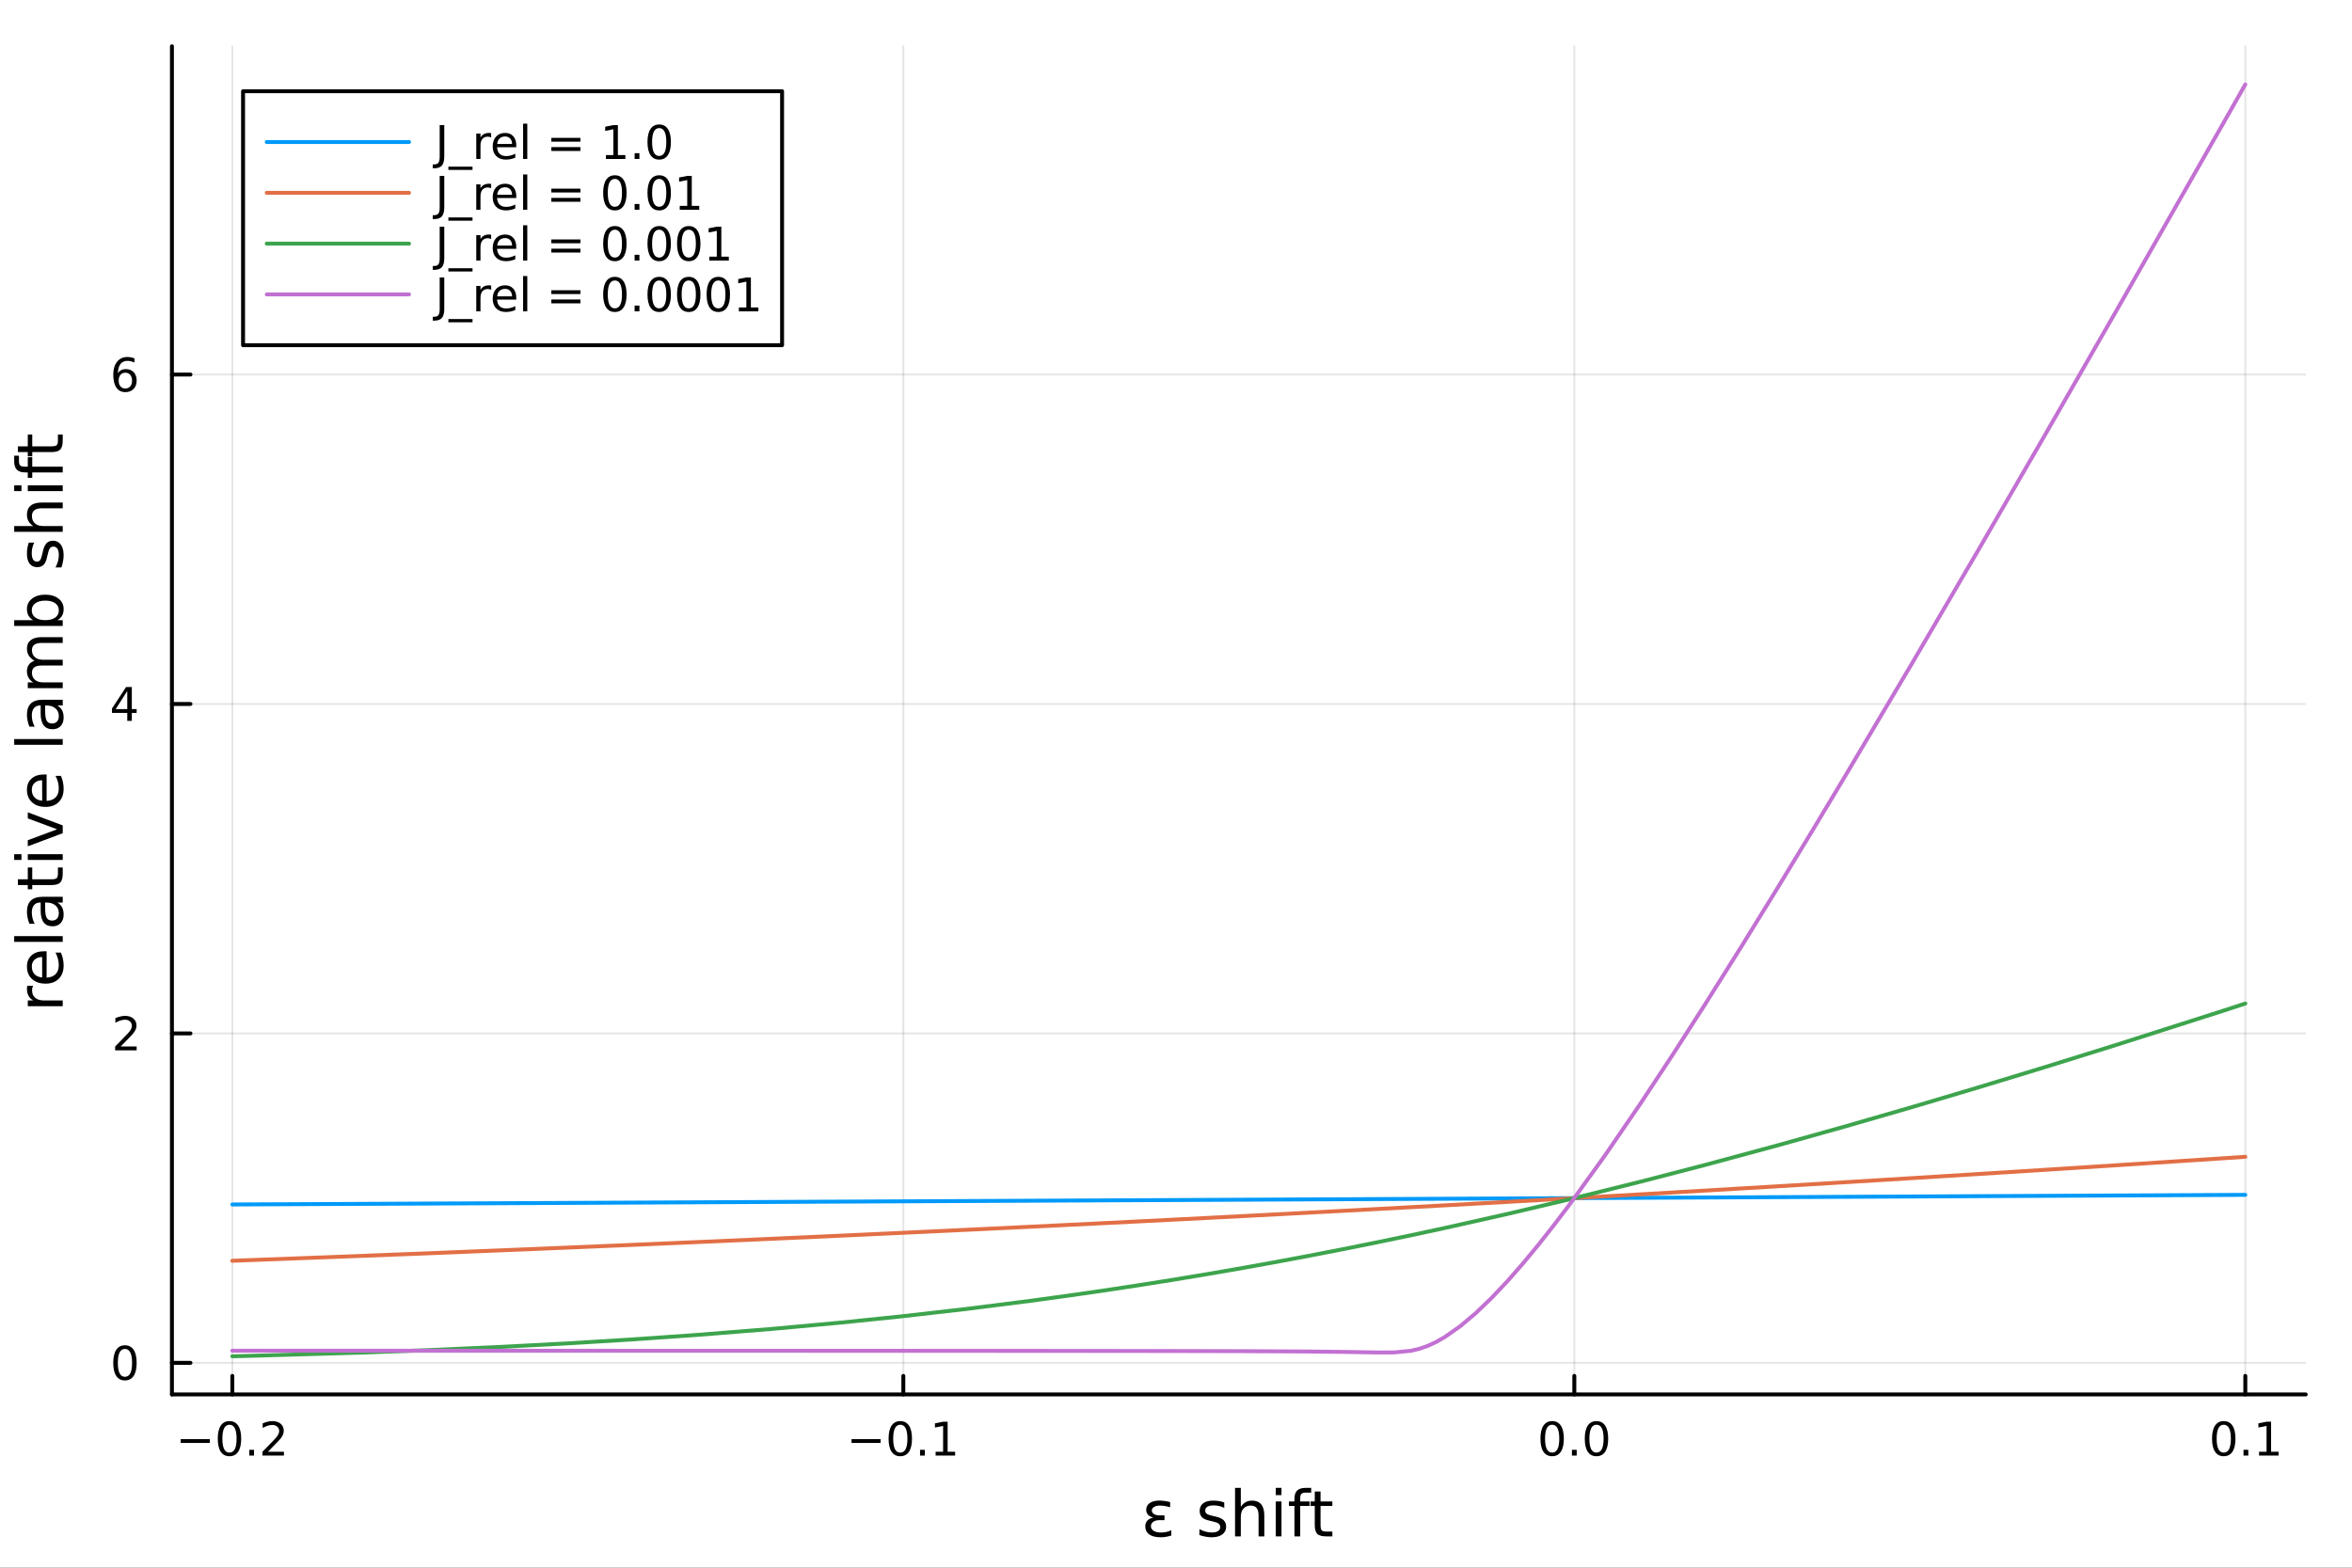 <?xml version="1.0" encoding="utf-8"?>
<svg xmlns="http://www.w3.org/2000/svg" xmlns:xlink="http://www.w3.org/1999/xlink" width="600" height="400" viewBox="0 0 2400 1600">
<rect x="0" y="0" width="2400" height="1600" fill="#333333" stroke="none"/>
<defs>
  <clipPath id="clip270">
    <rect x="0" y="0" width="2400" height="1600"/>
  </clipPath>
</defs>
<path clip-path="url(#clip270)" d="M0 1600 L2400 1600 L2400 0 L0 0  Z" fill="#ffffff" fill-rule="evenodd" fill-opacity="1"/>
<defs>
  <clipPath id="clip271">
    <rect x="480" y="0" width="1681" height="1600"/>
  </clipPath>
</defs>
<path clip-path="url(#clip270)" d="M175.445 1423.18 L2352.76 1423.18 L2352.76 47.244 L175.445 47.244  Z" fill="#ffffff" fill-rule="evenodd" fill-opacity="1"/>
<defs>
  <clipPath id="clip272">
    <rect x="175" y="47" width="2178" height="1377"/>
  </clipPath>
</defs>
<polyline clip-path="url(#clip272)" style="stroke:#000000; stroke-linecap:round; stroke-linejoin:round; stroke-width:2; stroke-opacity:0.1; fill:none" points="237.067,1423.18 237.067,47.244 "/>
<polyline clip-path="url(#clip272)" style="stroke:#000000; stroke-linecap:round; stroke-linejoin:round; stroke-width:2; stroke-opacity:0.1; fill:none" points="921.756,1423.18 921.756,47.244 "/>
<polyline clip-path="url(#clip272)" style="stroke:#000000; stroke-linecap:round; stroke-linejoin:round; stroke-width:2; stroke-opacity:0.1; fill:none" points="1606.45,1423.18 1606.45,47.244 "/>
<polyline clip-path="url(#clip272)" style="stroke:#000000; stroke-linecap:round; stroke-linejoin:round; stroke-width:2; stroke-opacity:0.1; fill:none" points="2291.13,1423.18 2291.13,47.244 "/>
<polyline clip-path="url(#clip270)" style="stroke:#000000; stroke-linecap:round; stroke-linejoin:round; stroke-width:4; stroke-opacity:1; fill:none" points="175.445,1423.18 2352.76,1423.18 "/>
<polyline clip-path="url(#clip270)" style="stroke:#000000; stroke-linecap:round; stroke-linejoin:round; stroke-width:4; stroke-opacity:1; fill:none" points="237.067,1423.18 237.067,1404.28 "/>
<polyline clip-path="url(#clip270)" style="stroke:#000000; stroke-linecap:round; stroke-linejoin:round; stroke-width:4; stroke-opacity:1; fill:none" points="921.756,1423.18 921.756,1404.28 "/>
<polyline clip-path="url(#clip270)" style="stroke:#000000; stroke-linecap:round; stroke-linejoin:round; stroke-width:4; stroke-opacity:1; fill:none" points="1606.45,1423.18 1606.45,1404.28 "/>
<polyline clip-path="url(#clip270)" style="stroke:#000000; stroke-linecap:round; stroke-linejoin:round; stroke-width:4; stroke-opacity:1; fill:none" points="2291.13,1423.18 2291.13,1404.28 "/>
<path clip-path="url(#clip270)" d="M184.394 1468.75 L214.07 1468.75 L214.07 1472.69 L184.394 1472.69 L184.394 1468.75 Z" fill="#000000" fill-rule="evenodd" fill-opacity="1" /><path clip-path="url(#clip270)" d="M234.162 1454.1 Q230.551 1454.1 228.722 1457.66 Q226.917 1461.2 226.917 1468.33 Q226.917 1475.44 228.722 1479.01 Q230.551 1482.55 234.162 1482.55 Q237.796 1482.55 239.602 1479.01 Q241.431 1475.44 241.431 1468.33 Q241.431 1461.2 239.602 1457.66 Q237.796 1454.1 234.162 1454.1 M234.162 1450.39 Q239.972 1450.39 243.028 1455 Q246.107 1459.58 246.107 1468.33 Q246.107 1477.06 243.028 1481.67 Q239.972 1486.25 234.162 1486.25 Q228.352 1486.25 225.273 1481.67 Q222.218 1477.06 222.218 1468.33 Q222.218 1459.58 225.273 1455 Q228.352 1450.39 234.162 1450.39 Z" fill="#000000" fill-rule="evenodd" fill-opacity="1" /><path clip-path="url(#clip270)" d="M254.324 1479.7 L259.208 1479.7 L259.208 1485.58 L254.324 1485.58 L254.324 1479.7 Z" fill="#000000" fill-rule="evenodd" fill-opacity="1" /><path clip-path="url(#clip270)" d="M273.421 1481.64 L289.741 1481.64 L289.741 1485.58 L267.796 1485.58 L267.796 1481.64 Q270.458 1478.89 275.042 1474.26 Q279.648 1469.61 280.829 1468.27 Q283.074 1465.74 283.954 1464.01 Q284.856 1462.25 284.856 1460.56 Q284.856 1457.8 282.912 1456.07 Q280.991 1454.33 277.889 1454.33 Q275.69 1454.33 273.236 1455.09 Q270.805 1455.86 268.028 1457.41 L268.028 1452.69 Q270.852 1451.55 273.305 1450.97 Q275.759 1450.39 277.796 1450.39 Q283.166 1450.39 286.361 1453.08 Q289.555 1455.77 289.555 1460.26 Q289.555 1462.39 288.745 1464.31 Q287.958 1466.2 285.852 1468.8 Q285.273 1469.47 282.171 1472.69 Q279.069 1475.88 273.421 1481.64 Z" fill="#000000" fill-rule="evenodd" fill-opacity="1" /><path clip-path="url(#clip270)" d="M868.898 1468.75 L898.573 1468.75 L898.573 1472.69 L868.898 1472.69 L868.898 1468.75 Z" fill="#000000" fill-rule="evenodd" fill-opacity="1" /><path clip-path="url(#clip270)" d="M918.666 1454.1 Q915.055 1454.1 913.226 1457.66 Q911.421 1461.2 911.421 1468.33 Q911.421 1475.44 913.226 1479.01 Q915.055 1482.55 918.666 1482.55 Q922.3 1482.55 924.106 1479.01 Q925.934 1475.44 925.934 1468.33 Q925.934 1461.2 924.106 1457.66 Q922.3 1454.1 918.666 1454.1 M918.666 1450.39 Q924.476 1450.39 927.532 1455 Q930.61 1459.58 930.61 1468.33 Q930.61 1477.06 927.532 1481.67 Q924.476 1486.25 918.666 1486.25 Q912.856 1486.25 909.777 1481.67 Q906.721 1477.06 906.721 1468.33 Q906.721 1459.58 909.777 1455 Q912.856 1450.39 918.666 1450.39 Z" fill="#000000" fill-rule="evenodd" fill-opacity="1" /><path clip-path="url(#clip270)" d="M938.828 1479.7 L943.712 1479.7 L943.712 1485.58 L938.828 1485.58 L938.828 1479.7 Z" fill="#000000" fill-rule="evenodd" fill-opacity="1" /><path clip-path="url(#clip270)" d="M954.707 1481.64 L962.346 1481.64 L962.346 1455.28 L954.036 1456.95 L954.036 1452.69 L962.3 1451.02 L966.976 1451.02 L966.976 1481.64 L974.615 1481.64 L974.615 1485.58 L954.707 1485.58 L954.707 1481.64 Z" fill="#000000" fill-rule="evenodd" fill-opacity="1" /><path clip-path="url(#clip270)" d="M1583.83 1454.1 Q1580.22 1454.1 1578.39 1457.66 Q1576.58 1461.2 1576.58 1468.33 Q1576.58 1475.44 1578.39 1479.01 Q1580.22 1482.55 1583.83 1482.55 Q1587.46 1482.55 1589.27 1479.01 Q1591.1 1475.44 1591.1 1468.33 Q1591.1 1461.2 1589.27 1457.66 Q1587.46 1454.1 1583.83 1454.1 M1583.83 1450.39 Q1589.64 1450.39 1592.7 1455 Q1595.77 1459.58 1595.77 1468.33 Q1595.77 1477.06 1592.7 1481.67 Q1589.64 1486.25 1583.83 1486.25 Q1578.02 1486.25 1574.94 1481.67 Q1571.89 1477.06 1571.89 1468.33 Q1571.89 1459.58 1574.94 1455 Q1578.02 1450.39 1583.83 1450.39 Z" fill="#000000" fill-rule="evenodd" fill-opacity="1" /><path clip-path="url(#clip270)" d="M1603.99 1479.7 L1608.88 1479.7 L1608.88 1485.58 L1603.99 1485.58 L1603.99 1479.7 Z" fill="#000000" fill-rule="evenodd" fill-opacity="1" /><path clip-path="url(#clip270)" d="M1629.06 1454.1 Q1625.45 1454.1 1623.62 1457.66 Q1621.82 1461.2 1621.82 1468.33 Q1621.82 1475.44 1623.62 1479.01 Q1625.45 1482.55 1629.06 1482.55 Q1632.69 1482.55 1634.5 1479.01 Q1636.33 1475.44 1636.33 1468.33 Q1636.33 1461.2 1634.5 1457.66 Q1632.69 1454.1 1629.06 1454.1 M1629.06 1450.39 Q1634.87 1450.39 1637.93 1455 Q1641.01 1459.58 1641.01 1468.33 Q1641.01 1477.06 1637.93 1481.67 Q1634.87 1486.25 1629.06 1486.25 Q1623.25 1486.25 1620.17 1481.67 Q1617.12 1477.06 1617.12 1468.33 Q1617.12 1459.58 1620.17 1455 Q1623.25 1450.39 1629.06 1450.39 Z" fill="#000000" fill-rule="evenodd" fill-opacity="1" /><path clip-path="url(#clip270)" d="M2269.13 1454.1 Q2265.52 1454.1 2263.69 1457.66 Q2261.89 1461.2 2261.89 1468.33 Q2261.89 1475.44 2263.69 1479.01 Q2265.52 1482.55 2269.13 1482.55 Q2272.77 1482.55 2274.57 1479.01 Q2276.4 1475.44 2276.4 1468.33 Q2276.4 1461.2 2274.57 1457.66 Q2272.77 1454.1 2269.13 1454.1 M2269.13 1450.39 Q2274.94 1450.39 2278 1455 Q2281.08 1459.58 2281.08 1468.33 Q2281.08 1477.06 2278 1481.67 Q2274.94 1486.25 2269.13 1486.25 Q2263.32 1486.25 2260.24 1481.67 Q2257.19 1477.06 2257.19 1468.33 Q2257.19 1459.58 2260.24 1455 Q2263.32 1450.39 2269.13 1450.39 Z" fill="#000000" fill-rule="evenodd" fill-opacity="1" /><path clip-path="url(#clip270)" d="M2289.29 1479.7 L2294.18 1479.7 L2294.18 1485.58 L2289.29 1485.58 L2289.29 1479.7 Z" fill="#000000" fill-rule="evenodd" fill-opacity="1" /><path clip-path="url(#clip270)" d="M2305.17 1481.64 L2312.81 1481.64 L2312.81 1455.28 L2304.5 1456.95 L2304.5 1452.69 L2312.77 1451.02 L2317.44 1451.02 L2317.44 1481.64 L2325.08 1481.64 L2325.08 1485.58 L2305.17 1485.58 L2305.17 1481.64 Z" fill="#000000" fill-rule="evenodd" fill-opacity="1" /><path clip-path="url(#clip270)" d="M1176.99 1548.82 Q1173.42 1548.06 1171.51 1545.99 Q1169.6 1543.95 1169.6 1540.99 Q1169.6 1536.5 1173.23 1533.99 Q1176.83 1531.5 1183.07 1531.5 Q1185.48 1531.5 1188.19 1531.89 Q1190.89 1532.27 1194.01 1533.03 L1194.01 1538.35 Q1190.93 1537.42 1188.38 1537.01 Q1185.8 1536.6 1183.54 1536.6 Q1179.75 1536.6 1177.56 1538.06 Q1175.33 1539.53 1175.33 1541.56 Q1175.33 1543.79 1177.5 1545.22 Q1179.63 1546.62 1183.32 1546.62 L1188.25 1546.62 L1188.25 1551.46 L1183.54 1551.46 Q1179.18 1551.46 1176.89 1553.08 Q1174.41 1554.87 1174.41 1557.67 Q1174.41 1560.53 1177.08 1562.31 Q1179.79 1564.1 1184.59 1564.1 Q1187.55 1564.1 1190.26 1563.52 Q1192.96 1562.92 1195.22 1561.74 L1195.22 1567.18 Q1192.36 1568.08 1189.69 1568.52 Q1186.98 1568.97 1184.43 1568.97 Q1176.86 1568.97 1172.75 1566.07 Q1168.65 1563.17 1168.65 1557.67 Q1168.65 1554.23 1170.84 1551.91 Q1173.04 1549.58 1176.99 1548.82 Z" fill="#000000" fill-rule="evenodd" fill-opacity="1" /><path clip-path="url(#clip270)" d="M1249.24 1533.45 L1249.24 1538.98 Q1246.75 1537.71 1244.08 1537.07 Q1241.41 1536.44 1238.54 1536.44 Q1234.18 1536.44 1231.99 1537.77 Q1229.82 1539.11 1229.82 1541.79 Q1229.82 1543.82 1231.38 1545 Q1232.94 1546.15 1237.65 1547.2 L1239.66 1547.64 Q1245.89 1548.98 1248.5 1551.43 Q1251.15 1553.85 1251.15 1558.21 Q1251.15 1563.17 1247.2 1566.07 Q1243.28 1568.97 1236.41 1568.97 Q1233.55 1568.97 1230.43 1568.39 Q1227.34 1567.85 1223.9 1566.74 L1223.9 1560.69 Q1227.15 1562.38 1230.3 1563.24 Q1233.45 1564.07 1236.54 1564.07 Q1240.67 1564.07 1242.9 1562.66 Q1245.13 1561.23 1245.13 1558.65 Q1245.13 1556.27 1243.51 1554.99 Q1241.92 1553.72 1236.47 1552.54 L1234.44 1552.07 Q1228.99 1550.92 1226.57 1548.56 Q1224.16 1546.18 1224.16 1542.04 Q1224.16 1537.01 1227.72 1534.27 Q1231.29 1531.54 1237.84 1531.54 Q1241.09 1531.54 1243.95 1532.01 Q1246.82 1532.49 1249.24 1533.45 Z" fill="#000000" fill-rule="evenodd" fill-opacity="1" /><path clip-path="url(#clip270)" d="M1290.1 1546.53 L1290.1 1568.04 L1284.25 1568.04 L1284.25 1546.72 Q1284.25 1541.66 1282.27 1539.14 Q1280.3 1536.63 1276.35 1536.63 Q1271.61 1536.63 1268.87 1539.65 Q1266.14 1542.68 1266.14 1547.9 L1266.14 1568.04 L1260.25 1568.04 L1260.25 1518.52 L1266.14 1518.52 L1266.14 1537.93 Q1268.24 1534.72 1271.07 1533.13 Q1273.94 1531.54 1277.66 1531.54 Q1283.8 1531.54 1286.95 1535.36 Q1290.1 1539.14 1290.1 1546.53 Z" fill="#000000" fill-rule="evenodd" fill-opacity="1" /><path clip-path="url(#clip270)" d="M1301.79 1532.4 L1307.64 1532.4 L1307.64 1568.04 L1301.79 1568.04 L1301.79 1532.4 M1301.79 1518.52 L1307.64 1518.52 L1307.64 1525.93 L1301.79 1525.93 L1301.79 1518.52 Z" fill="#000000" fill-rule="evenodd" fill-opacity="1" /><path clip-path="url(#clip270)" d="M1337.94 1518.52 L1337.94 1523.39 L1332.34 1523.39 Q1329.19 1523.39 1327.95 1524.66 Q1326.74 1525.93 1326.74 1529.24 L1326.74 1532.4 L1336.38 1532.4 L1336.38 1536.95 L1326.74 1536.95 L1326.74 1568.04 L1320.85 1568.04 L1320.85 1536.95 L1315.25 1536.95 L1315.25 1532.4 L1320.85 1532.4 L1320.85 1529.91 Q1320.85 1523.96 1323.62 1521.26 Q1326.39 1518.52 1332.4 1518.52 L1337.94 1518.52 Z" fill="#000000" fill-rule="evenodd" fill-opacity="1" /><path clip-path="url(#clip270)" d="M1347.49 1522.27 L1347.49 1532.4 L1359.55 1532.4 L1359.55 1536.95 L1347.49 1536.95 L1347.49 1556.3 Q1347.49 1560.66 1348.67 1561.9 Q1349.88 1563.14 1353.54 1563.14 L1359.55 1563.14 L1359.55 1568.04 L1353.54 1568.04 Q1346.76 1568.04 1344.18 1565.53 Q1341.6 1562.98 1341.6 1556.3 L1341.6 1536.95 L1337.31 1536.95 L1337.31 1532.4 L1341.6 1532.4 L1341.6 1522.27 L1347.49 1522.27 Z" fill="#000000" fill-rule="evenodd" fill-opacity="1" /><polyline clip-path="url(#clip272)" style="stroke:#000000; stroke-linecap:round; stroke-linejoin:round; stroke-width:2; stroke-opacity:0.1; fill:none" points="175.445,1390.93 2352.76,1390.93 "/>
<polyline clip-path="url(#clip272)" style="stroke:#000000; stroke-linecap:round; stroke-linejoin:round; stroke-width:2; stroke-opacity:0.1; fill:none" points="175.445,1054.71 2352.76,1054.71 "/>
<polyline clip-path="url(#clip272)" style="stroke:#000000; stroke-linecap:round; stroke-linejoin:round; stroke-width:2; stroke-opacity:0.1; fill:none" points="175.445,718.483 2352.76,718.483 "/>
<polyline clip-path="url(#clip272)" style="stroke:#000000; stroke-linecap:round; stroke-linejoin:round; stroke-width:2; stroke-opacity:0.1; fill:none" points="175.445,382.258 2352.76,382.258 "/>
<polyline clip-path="url(#clip270)" style="stroke:#000000; stroke-linecap:round; stroke-linejoin:round; stroke-width:4; stroke-opacity:1; fill:none" points="175.445,1423.18 175.445,47.244 "/>
<polyline clip-path="url(#clip270)" style="stroke:#000000; stroke-linecap:round; stroke-linejoin:round; stroke-width:4; stroke-opacity:1; fill:none" points="175.445,1390.93 194.343,1390.93 "/>
<polyline clip-path="url(#clip270)" style="stroke:#000000; stroke-linecap:round; stroke-linejoin:round; stroke-width:4; stroke-opacity:1; fill:none" points="175.445,1054.71 194.343,1054.71 "/>
<polyline clip-path="url(#clip270)" style="stroke:#000000; stroke-linecap:round; stroke-linejoin:round; stroke-width:4; stroke-opacity:1; fill:none" points="175.445,718.483 194.343,718.483 "/>
<polyline clip-path="url(#clip270)" style="stroke:#000000; stroke-linecap:round; stroke-linejoin:round; stroke-width:4; stroke-opacity:1; fill:none" points="175.445,382.258 194.343,382.258 "/>
<path clip-path="url(#clip270)" d="M127.501 1376.73 Q123.89 1376.73 122.061 1380.3 Q120.255 1383.84 120.255 1390.97 Q120.255 1398.08 122.061 1401.64 Q123.89 1405.18 127.501 1405.18 Q131.135 1405.18 132.941 1401.64 Q134.769 1398.08 134.769 1390.97 Q134.769 1383.84 132.941 1380.3 Q131.135 1376.73 127.501 1376.73 M127.501 1373.03 Q133.311 1373.03 136.367 1377.64 Q139.445 1382.22 139.445 1390.97 Q139.445 1399.7 136.367 1404.3 Q133.311 1408.89 127.501 1408.89 Q121.691 1408.89 118.612 1404.3 Q115.556 1399.7 115.556 1390.97 Q115.556 1382.22 118.612 1377.64 Q121.691 1373.03 127.501 1373.03 Z" fill="#000000" fill-rule="evenodd" fill-opacity="1" /><path clip-path="url(#clip270)" d="M123.126 1068.05 L139.445 1068.05 L139.445 1071.99 L117.501 1071.99 L117.501 1068.05 Q120.163 1065.3 124.746 1060.67 Q129.353 1056.02 130.533 1054.67 Q132.779 1052.15 133.658 1050.41 Q134.561 1048.66 134.561 1046.97 Q134.561 1044.21 132.617 1042.47 Q130.695 1040.74 127.593 1040.74 Q125.394 1040.74 122.941 1041.5 Q120.51 1042.27 117.732 1043.82 L117.732 1039.1 Q120.556 1037.96 123.01 1037.38 Q125.464 1036.8 127.501 1036.8 Q132.871 1036.8 136.066 1039.49 Q139.26 1042.17 139.26 1046.66 Q139.26 1048.79 138.45 1050.72 Q137.663 1052.61 135.556 1055.21 Q134.978 1055.88 131.876 1059.1 Q128.774 1062.29 123.126 1068.05 Z" fill="#000000" fill-rule="evenodd" fill-opacity="1" /><path clip-path="url(#clip270)" d="M129.862 705.277 L118.056 723.726 L129.862 723.726 L129.862 705.277 M128.635 701.203 L134.515 701.203 L134.515 723.726 L139.445 723.726 L139.445 727.615 L134.515 727.615 L134.515 735.763 L129.862 735.763 L129.862 727.615 L114.26 727.615 L114.26 723.101 L128.635 701.203 Z" fill="#000000" fill-rule="evenodd" fill-opacity="1" /><path clip-path="url(#clip270)" d="M127.917 380.395 Q124.769 380.395 122.918 382.547 Q121.089 384.7 121.089 388.45 Q121.089 392.177 122.918 394.353 Q124.769 396.506 127.917 396.506 Q131.066 396.506 132.894 394.353 Q134.746 392.177 134.746 388.45 Q134.746 384.7 132.894 382.547 Q131.066 380.395 127.917 380.395 M137.2 365.742 L137.2 370.001 Q135.441 369.168 133.635 368.728 Q131.853 368.288 130.093 368.288 Q125.464 368.288 123.01 371.413 Q120.58 374.538 120.232 380.857 Q121.598 378.844 123.658 377.779 Q125.718 376.691 128.195 376.691 Q133.404 376.691 136.413 379.862 Q139.445 383.01 139.445 388.45 Q139.445 393.774 136.297 396.992 Q133.149 400.209 127.917 400.209 Q121.922 400.209 118.751 395.626 Q115.58 391.019 115.58 382.293 Q115.58 374.098 119.468 369.237 Q123.357 364.353 129.908 364.353 Q131.667 364.353 133.45 364.7 Q135.255 365.047 137.2 365.742 Z" fill="#000000" fill-rule="evenodd" fill-opacity="1" /><path clip-path="url(#clip270)" d="M33.831 1006.09 Q33.258 1007.08 33.003 1008.25 Q32.717 1009.4 32.717 1010.8 Q32.717 1015.76 35.963 1018.44 Q39.178 1021.08 45.225 1021.08 L64.004 1021.08 L64.004 1026.97 L28.356 1026.97 L28.356 1021.08 L33.894 1021.08 Q30.648 1019.23 29.088 1016.27 Q27.497 1013.31 27.497 1009.08 Q27.497 1008.48 27.592 1007.74 Q27.656 1007.01 27.815 1006.12 L33.831 1006.09 Z" fill="#000000" fill-rule="evenodd" fill-opacity="1" /><path clip-path="url(#clip270)" d="M44.716 970.886 L47.581 970.886 L47.581 997.813 Q53.628 997.431 56.811 994.185 Q59.962 990.906 59.962 985.082 Q59.962 981.708 59.134 978.557 Q58.307 975.374 56.652 972.255 L62.19 972.255 Q63.527 975.406 64.227 978.716 Q64.927 982.026 64.927 985.432 Q64.927 993.962 59.962 998.959 Q54.997 1003.92 46.53 1003.92 Q37.777 1003.92 32.653 999.214 Q27.497 994.471 27.497 986.45 Q27.497 979.257 32.144 975.088 Q36.759 970.886 44.716 970.886 M42.997 976.743 Q38.191 976.806 35.327 979.448 Q32.462 982.058 32.462 986.387 Q32.462 991.288 35.231 994.248 Q38 997.177 43.029 997.622 L42.997 976.743 Z" fill="#000000" fill-rule="evenodd" fill-opacity="1" /><path clip-path="url(#clip270)" d="M14.479 961.274 L14.479 955.418 L64.004 955.418 L64.004 961.274 L14.479 961.274 Z" fill="#000000" fill-rule="evenodd" fill-opacity="1" /><path clip-path="url(#clip270)" d="M46.085 926.963 Q46.085 934.061 47.708 936.798 Q49.331 939.535 53.246 939.535 Q56.365 939.535 58.211 937.498 Q60.026 935.429 60.026 931.896 Q60.026 927.027 56.588 924.098 Q53.119 921.138 47.39 921.138 L46.085 921.138 L46.085 926.963 M43.666 915.282 L64.004 915.282 L64.004 921.138 L58.593 921.138 Q61.84 923.144 63.399 926.135 Q64.927 929.127 64.927 933.456 Q64.927 938.93 61.872 942.177 Q58.784 945.392 53.628 945.392 Q47.612 945.392 44.557 941.381 Q41.501 937.339 41.501 929.35 L41.501 921.138 L40.928 921.138 Q36.886 921.138 34.69 923.812 Q32.462 926.454 32.462 931.26 Q32.462 934.315 33.194 937.212 Q33.926 940.108 35.39 942.782 L29.98 942.782 Q28.738 939.567 28.133 936.543 Q27.497 933.52 27.497 930.655 Q27.497 922.921 31.507 919.101 Q35.518 915.282 43.666 915.282 Z" fill="#000000" fill-rule="evenodd" fill-opacity="1" /><path clip-path="url(#clip270)" d="M18.235 897.426 L28.356 897.426 L28.356 885.363 L32.908 885.363 L32.908 897.426 L52.259 897.426 Q56.62 897.426 57.861 896.248 Q59.103 895.039 59.103 891.379 L59.103 885.363 L64.004 885.363 L64.004 891.379 Q64.004 898.158 61.49 900.736 Q58.943 903.314 52.259 903.314 L32.908 903.314 L32.908 907.611 L28.356 907.611 L28.356 903.314 L18.235 903.314 L18.235 897.426 Z" fill="#000000" fill-rule="evenodd" fill-opacity="1" /><path clip-path="url(#clip270)" d="M28.356 877.661 L28.356 871.804 L64.004 871.804 L64.004 877.661 L28.356 877.661 M14.479 877.661 L14.479 871.804 L21.895 871.804 L21.895 877.661 L14.479 877.661 Z" fill="#000000" fill-rule="evenodd" fill-opacity="1" /><path clip-path="url(#clip270)" d="M28.356 863.751 L28.356 857.545 L58.275 846.405 L28.356 835.265 L28.356 829.058 L64.004 842.426 L64.004 850.384 L28.356 863.751 Z" fill="#000000" fill-rule="evenodd" fill-opacity="1" /><path clip-path="url(#clip270)" d="M44.716 790.482 L47.581 790.482 L47.581 817.409 Q53.628 817.027 56.811 813.781 Q59.962 810.502 59.962 804.678 Q59.962 801.304 59.134 798.153 Q58.307 794.97 56.652 791.851 L62.19 791.851 Q63.527 795.002 64.227 798.312 Q64.927 801.622 64.927 805.028 Q64.927 813.558 59.962 818.555 Q54.997 823.52 46.53 823.52 Q37.777 823.52 32.653 818.81 Q27.497 814.067 27.497 806.046 Q27.497 798.853 32.144 794.684 Q36.759 790.482 44.716 790.482 M42.997 796.339 Q38.191 796.402 35.327 799.044 Q32.462 801.654 32.462 805.983 Q32.462 810.884 35.231 813.844 Q38 816.773 43.029 817.218 L42.997 796.339 Z" fill="#000000" fill-rule="evenodd" fill-opacity="1" /><path clip-path="url(#clip270)" d="M14.479 760.15 L14.479 754.293 L64.004 754.293 L64.004 760.15 L14.479 760.15 Z" fill="#000000" fill-rule="evenodd" fill-opacity="1" /><path clip-path="url(#clip270)" d="M46.085 725.838 Q46.085 732.936 47.708 735.673 Q49.331 738.411 53.246 738.411 Q56.365 738.411 58.211 736.374 Q60.026 734.305 60.026 730.772 Q60.026 725.902 56.588 722.974 Q53.119 720.014 47.39 720.014 L46.085 720.014 L46.085 725.838 M43.666 714.157 L64.004 714.157 L64.004 720.014 L58.593 720.014 Q61.84 722.019 63.399 725.011 Q64.927 728.003 64.927 732.331 Q64.927 737.806 61.872 741.053 Q58.784 744.267 53.628 744.267 Q47.612 744.267 44.557 740.257 Q41.501 736.215 41.501 728.226 L41.501 720.014 L40.928 720.014 Q36.886 720.014 34.69 722.687 Q32.462 725.329 32.462 730.135 Q32.462 733.191 33.194 736.087 Q33.926 738.984 35.39 741.657 L29.98 741.657 Q28.738 738.443 28.133 735.419 Q27.497 732.395 27.497 729.531 Q27.497 721.796 31.507 717.977 Q35.518 714.157 43.666 714.157 Z" fill="#000000" fill-rule="evenodd" fill-opacity="1" /><path clip-path="url(#clip270)" d="M35.199 674.34 Q31.253 672.144 29.375 669.088 Q27.497 666.033 27.497 661.895 Q27.497 656.325 31.412 653.301 Q35.295 650.278 42.488 650.278 L64.004 650.278 L64.004 656.166 L42.679 656.166 Q37.555 656.166 35.072 657.98 Q32.589 659.794 32.589 663.518 Q32.589 668.07 35.613 670.711 Q38.637 673.353 43.857 673.353 L64.004 673.353 L64.004 679.241 L42.679 679.241 Q37.523 679.241 35.072 681.056 Q32.589 682.87 32.589 686.658 Q32.589 691.145 35.645 693.787 Q38.669 696.429 43.857 696.429 L64.004 696.429 L64.004 702.317 L28.356 702.317 L28.356 696.429 L33.894 696.429 Q30.616 694.424 29.056 691.623 Q27.497 688.822 27.497 684.971 Q27.497 681.088 29.47 678.382 Q31.444 675.645 35.199 674.34 Z" fill="#000000" fill-rule="evenodd" fill-opacity="1" /><path clip-path="url(#clip270)" d="M46.212 613.006 Q39.751 613.006 36.09 615.68 Q32.398 618.322 32.398 622.969 Q32.398 627.616 36.09 630.289 Q39.751 632.931 46.212 632.931 Q52.673 632.931 56.365 630.289 Q60.026 627.616 60.026 622.969 Q60.026 618.322 56.365 615.68 Q52.673 613.006 46.212 613.006 M33.767 632.931 Q30.584 631.085 29.056 628.284 Q27.497 625.451 27.497 621.536 Q27.497 615.043 32.653 611.001 Q37.809 606.927 46.212 606.927 Q54.615 606.927 59.771 611.001 Q64.927 615.043 64.927 621.536 Q64.927 625.451 63.399 628.284 Q61.84 631.085 58.657 632.931 L64.004 632.931 L64.004 638.819 L14.479 638.819 L14.479 632.931 L33.767 632.931 Z" fill="#000000" fill-rule="evenodd" fill-opacity="1" /><path clip-path="url(#clip270)" d="M29.407 553.773 L34.945 553.773 Q33.672 556.256 33.035 558.93 Q32.398 561.603 32.398 564.468 Q32.398 568.828 33.735 571.024 Q35.072 573.189 37.746 573.189 Q39.783 573.189 40.96 571.629 Q42.106 570.07 43.157 565.359 L43.602 563.354 Q44.939 557.115 47.39 554.505 Q49.809 551.864 54.169 551.864 Q59.134 551.864 62.031 555.81 Q64.927 559.725 64.927 566.6 Q64.927 569.465 64.354 572.584 Q63.813 575.671 62.699 579.109 L56.652 579.109 Q58.339 575.862 59.198 572.711 Q60.026 569.56 60.026 566.473 Q60.026 562.335 58.625 560.107 Q57.193 557.879 54.615 557.879 Q52.228 557.879 50.955 559.503 Q49.681 561.094 48.504 566.537 L48.026 568.574 Q46.88 574.016 44.525 576.435 Q42.138 578.854 38 578.854 Q32.971 578.854 30.234 575.29 Q27.497 571.725 27.497 565.168 Q27.497 561.922 27.974 559.057 Q28.452 556.192 29.407 553.773 Z" fill="#000000" fill-rule="evenodd" fill-opacity="1" /><path clip-path="url(#clip270)" d="M42.488 512.906 L64.004 512.906 L64.004 518.762 L42.679 518.762 Q37.618 518.762 35.104 520.735 Q32.589 522.709 32.589 526.656 Q32.589 531.398 35.613 534.135 Q38.637 536.872 43.857 536.872 L64.004 536.872 L64.004 542.761 L14.479 542.761 L14.479 536.872 L33.894 536.872 Q30.68 534.772 29.088 531.939 Q27.497 529.074 27.497 525.351 Q27.497 519.208 31.316 516.057 Q35.104 512.906 42.488 512.906 Z" fill="#000000" fill-rule="evenodd" fill-opacity="1" /><path clip-path="url(#clip270)" d="M28.356 501.225 L28.356 495.368 L64.004 495.368 L64.004 501.225 L28.356 501.225 M14.479 501.225 L14.479 495.368 L21.895 495.368 L21.895 501.225 L14.479 501.225 Z" fill="#000000" fill-rule="evenodd" fill-opacity="1" /><path clip-path="url(#clip270)" d="M14.479 465.067 L19.349 465.067 L19.349 470.669 Q19.349 473.82 20.622 475.061 Q21.895 476.271 25.205 476.271 L28.356 476.271 L28.356 466.627 L32.908 466.627 L32.908 476.271 L64.004 476.271 L64.004 482.159 L32.908 482.159 L32.908 487.761 L28.356 487.761 L28.356 482.159 L25.874 482.159 Q19.922 482.159 17.216 479.39 Q14.479 476.621 14.479 470.605 L14.479 465.067 Z" fill="#000000" fill-rule="evenodd" fill-opacity="1" /><path clip-path="url(#clip270)" d="M18.235 455.519 L28.356 455.519 L28.356 443.456 L32.908 443.456 L32.908 455.519 L52.259 455.519 Q56.62 455.519 57.861 454.341 Q59.103 453.132 59.103 449.471 L59.103 443.456 L64.004 443.456 L64.004 449.471 Q64.004 456.251 61.49 458.829 Q58.943 461.407 52.259 461.407 L32.908 461.407 L32.908 465.704 L28.356 465.704 L28.356 461.407 L18.235 461.407 L18.235 455.519 Z" fill="#000000" fill-rule="evenodd" fill-opacity="1" /><polyline clip-path="url(#clip272)" style="stroke:#009af9; stroke-linecap:round; stroke-linejoin:round; stroke-width:4; stroke-opacity:1; fill:none" points="237.067,1229.3 250.44,1229.23 374.094,1228.66 448.405,1228.31 511.233,1228.02 579.483,1227.7 642.403,1227.41 709.86,1227.09 788.015,1226.72 857.471,1226.39 918.377,1226.11 984.781,1225.79 1051.58,1225.48 1125.43,1225.12 1195.7,1224.79 1268.77,1224.44 1330.28,1224.15 1405.37,1223.79 1474.15,1223.46 1537.69,1223.15 1602.04,1222.84 1674.16,1222.49 1739.52,1222.18 1814.35,1221.82 1883.63,1221.48 1951.94,1221.15 2018.26,1220.82 2086.24,1220.49 2160.73,1220.13 2268.94,1219.6 2291.13,1219.49 "/>
<polyline clip-path="url(#clip272)" style="stroke:#e26f46; stroke-linecap:round; stroke-linejoin:round; stroke-width:4; stroke-opacity:1; fill:none" points="237.067,1286.76 250.44,1286.27 374.094,1281.57 448.405,1278.64 511.233,1276.11 579.483,1273.3 642.403,1270.65 709.86,1267.75 788.015,1264.3 857.471,1261.16 918.377,1258.35 984.781,1255.23 1051.58,1252.02 1125.43,1248.4 1195.7,1244.88 1268.77,1241.13 1330.28,1237.92 1405.37,1233.93 1474.15,1230.2 1537.69,1226.69 1602.04,1223.07 1674.16,1218.95 1739.52,1215.14 1814.35,1210.72 1883.63,1206.54 1951.94,1202.36 2018.26,1198.24 2086.24,1193.96 2160.73,1189.19 2268.94,1182.13 2291.13,1180.66 "/>
<polyline clip-path="url(#clip272)" style="stroke:#3da44d; stroke-linecap:round; stroke-linejoin:round; stroke-width:4; stroke-opacity:1; fill:none" points="237.067,1384.24 250.44,1383.92 374.094,1380.32 448.405,1377.48 511.233,1374.64 579.483,1371.04 642.403,1367.22 709.86,1362.54 788.015,1356.28 857.471,1349.91 918.377,1343.65 984.781,1336.08 1051.58,1327.62 1088.51,1322.57 1125.43,1317.25 1160.57,1311.94 1195.7,1306.37 1232.24,1300.31 1268.77,1293.98 1299.52,1288.44 1330.28,1282.7 1367.82,1275.44 1405.37,1267.89 1439.76,1260.73 1474.15,1253.33 1537.69,1239.08 1602.04,1223.89 1674.16,1206 1739.52,1189.05 1814.35,1168.84 1883.63,1149.42 1951.94,1129.66 2018.26,1109.95 2086.24,1089.24 2160.73,1066.03 2268.94,1031.45 2291.13,1024.23 "/>
<polyline clip-path="url(#clip272)" style="stroke:#c271d2; stroke-linecap:round; stroke-linejoin:round; stroke-width:4; stroke-opacity:1; fill:none" points="237.067,1378.57 250.44,1378.57 374.094,1378.58 448.405,1378.58 511.233,1378.59 579.483,1378.6 642.403,1378.61 709.86,1378.62 788.015,1378.63 857.471,1378.65 918.377,1378.66 984.781,1378.69 1051.58,1378.72 1125.43,1378.78 1195.7,1378.86 1268.77,1379.02 1330.28,1379.33 1367.82,1379.72 1405.37,1380.36 1422.56,1380.31 1439.76,1378.63 1448.36,1376.59 1456.96,1373.57 1465.56,1369.57 1474.15,1364.67 1490.04,1353.54 1505.92,1340.15 1521.8,1324.91 1537.69,1308.13 1553.77,1289.82 1569.86,1270.38 1585.95,1249.98 1602.04,1228.76 1638.1,1178.73 1674.16,1126.02 1706.84,1076.48 1739.52,1025.61 1776.94,966.062 1814.35,905.385 1848.99,848.386 1883.63,790.734 1951.94,675.526 2018.26,562.156 2086.24,444.769 2160.73,315.112 2268.94,125.299 2291.13,86.186 "/>
<path clip-path="url(#clip270)" d="M248.022 352.309 L798.043 352.309 L798.043 93.109 L248.022 93.109  Z" fill="#ffffff" fill-rule="evenodd" fill-opacity="1"/>
<polyline clip-path="url(#clip270)" style="stroke:#000000; stroke-linecap:round; stroke-linejoin:round; stroke-width:4; stroke-opacity:1; fill:none" points="248.022,352.309 798.043,352.309 798.043,93.109 248.022,93.109 248.022,352.309 "/>
<polyline clip-path="url(#clip270)" style="stroke:#009af9; stroke-linecap:round; stroke-linejoin:round; stroke-width:4; stroke-opacity:1; fill:none" points="272.215,144.949 417.369,144.949 "/>
<path clip-path="url(#clip270)" d="M448.667 127.669 L453.343 127.669 L453.343 159.821 Q453.343 166.071 450.959 168.895 Q448.598 171.719 443.343 171.719 L441.561 171.719 L441.561 167.784 L443.019 167.784 Q446.121 167.784 447.394 166.048 Q448.667 164.312 448.667 159.821 L448.667 127.669 Z" fill="#000000" fill-rule="evenodd" fill-opacity="1" /><path clip-path="url(#clip270)" d="M482.163 170.099 L482.163 173.409 L457.533 173.409 L457.533 170.099 L482.163 170.099 Z" fill="#000000" fill-rule="evenodd" fill-opacity="1" /><path clip-path="url(#clip270)" d="M501.19 140.284 Q500.473 139.868 499.616 139.682 Q498.783 139.474 497.764 139.474 Q494.153 139.474 492.209 141.835 Q490.288 144.173 490.288 148.571 L490.288 162.229 L486.005 162.229 L486.005 136.303 L490.288 136.303 L490.288 140.331 Q491.63 137.969 493.783 136.835 Q495.936 135.678 499.014 135.678 Q499.454 135.678 499.987 135.747 Q500.519 135.794 501.167 135.909 L501.19 140.284 Z" fill="#000000" fill-rule="evenodd" fill-opacity="1" /><path clip-path="url(#clip270)" d="M526.792 148.201 L526.792 150.284 L507.209 150.284 Q507.487 154.682 509.848 156.997 Q512.232 159.289 516.468 159.289 Q518.922 159.289 521.213 158.687 Q523.528 158.085 525.797 156.881 L525.797 160.909 Q523.505 161.881 521.098 162.391 Q518.69 162.9 516.213 162.9 Q510.01 162.9 506.375 159.289 Q502.764 155.678 502.764 149.52 Q502.764 143.155 506.19 139.428 Q509.639 135.678 515.473 135.678 Q520.704 135.678 523.736 139.057 Q526.792 142.414 526.792 148.201 M522.533 146.951 Q522.486 143.456 520.565 141.372 Q518.667 139.289 515.519 139.289 Q511.954 139.289 509.801 141.303 Q507.672 143.317 507.348 146.974 L522.533 146.951 Z" fill="#000000" fill-rule="evenodd" fill-opacity="1" /><path clip-path="url(#clip270)" d="M533.783 126.21 L538.042 126.21 L538.042 162.229 L533.783 162.229 L533.783 126.21 Z" fill="#000000" fill-rule="evenodd" fill-opacity="1" /><path clip-path="url(#clip270)" d="M562.579 140.701 L592.255 140.701 L592.255 144.59 L562.579 144.59 L562.579 140.701 M562.579 150.145 L592.255 150.145 L592.255 154.081 L562.579 154.081 L562.579 150.145 Z" fill="#000000" fill-rule="evenodd" fill-opacity="1" /><path clip-path="url(#clip270)" d="M618.227 158.293 L625.866 158.293 L625.866 131.928 L617.555 133.595 L617.555 129.335 L625.819 127.669 L630.495 127.669 L630.495 158.293 L638.134 158.293 L638.134 162.229 L618.227 162.229 L618.227 158.293 Z" fill="#000000" fill-rule="evenodd" fill-opacity="1" /><path clip-path="url(#clip270)" d="M647.578 156.349 L652.463 156.349 L652.463 162.229 L647.578 162.229 L647.578 156.349 Z" fill="#000000" fill-rule="evenodd" fill-opacity="1" /><path clip-path="url(#clip270)" d="M672.648 130.747 Q669.037 130.747 667.208 134.312 Q665.402 137.854 665.402 144.983 Q665.402 152.09 667.208 155.655 Q669.037 159.196 672.648 159.196 Q676.282 159.196 678.087 155.655 Q679.916 152.09 679.916 144.983 Q679.916 137.854 678.087 134.312 Q676.282 130.747 672.648 130.747 M672.648 127.044 Q678.458 127.044 681.513 131.65 Q684.592 136.233 684.592 144.983 Q684.592 153.71 681.513 158.317 Q678.458 162.9 672.648 162.9 Q666.838 162.9 663.759 158.317 Q660.703 153.71 660.703 144.983 Q660.703 136.233 663.759 131.65 Q666.838 127.044 672.648 127.044 Z" fill="#000000" fill-rule="evenodd" fill-opacity="1" /><polyline clip-path="url(#clip270)" style="stroke:#e26f46; stroke-linecap:round; stroke-linejoin:round; stroke-width:4; stroke-opacity:1; fill:none" points="272.215,196.789 417.369,196.789 "/>
<path clip-path="url(#clip270)" d="M448.667 179.509 L453.343 179.509 L453.343 211.661 Q453.343 217.911 450.959 220.735 Q448.598 223.559 443.343 223.559 L441.561 223.559 L441.561 219.624 L443.019 219.624 Q446.121 219.624 447.394 217.888 Q448.667 216.152 448.667 211.661 L448.667 179.509 Z" fill="#000000" fill-rule="evenodd" fill-opacity="1" /><path clip-path="url(#clip270)" d="M482.163 221.939 L482.163 225.249 L457.533 225.249 L457.533 221.939 L482.163 221.939 Z" fill="#000000" fill-rule="evenodd" fill-opacity="1" /><path clip-path="url(#clip270)" d="M501.19 192.124 Q500.473 191.708 499.616 191.522 Q498.783 191.314 497.764 191.314 Q494.153 191.314 492.209 193.675 Q490.288 196.013 490.288 200.411 L490.288 214.069 L486.005 214.069 L486.005 188.143 L490.288 188.143 L490.288 192.171 Q491.63 189.809 493.783 188.675 Q495.936 187.518 499.014 187.518 Q499.454 187.518 499.987 187.587 Q500.519 187.634 501.167 187.749 L501.19 192.124 Z" fill="#000000" fill-rule="evenodd" fill-opacity="1" /><path clip-path="url(#clip270)" d="M526.792 200.041 L526.792 202.124 L507.209 202.124 Q507.487 206.522 509.848 208.837 Q512.232 211.129 516.468 211.129 Q518.922 211.129 521.213 210.527 Q523.528 209.925 525.797 208.721 L525.797 212.749 Q523.505 213.721 521.098 214.231 Q518.69 214.74 516.213 214.74 Q510.01 214.74 506.375 211.129 Q502.764 207.518 502.764 201.36 Q502.764 194.995 506.19 191.268 Q509.639 187.518 515.473 187.518 Q520.704 187.518 523.736 190.897 Q526.792 194.254 526.792 200.041 M522.533 198.791 Q522.486 195.296 520.565 193.212 Q518.667 191.129 515.519 191.129 Q511.954 191.129 509.801 193.143 Q507.672 195.157 507.348 198.814 L522.533 198.791 Z" fill="#000000" fill-rule="evenodd" fill-opacity="1" /><path clip-path="url(#clip270)" d="M533.783 178.05 L538.042 178.05 L538.042 214.069 L533.783 214.069 L533.783 178.05 Z" fill="#000000" fill-rule="evenodd" fill-opacity="1" /><path clip-path="url(#clip270)" d="M562.579 192.541 L592.255 192.541 L592.255 196.43 L562.579 196.43 L562.579 192.541 M562.579 201.985 L592.255 201.985 L592.255 205.921 L562.579 205.921 L562.579 201.985 Z" fill="#000000" fill-rule="evenodd" fill-opacity="1" /><path clip-path="url(#clip270)" d="M627.416 182.587 Q623.805 182.587 621.977 186.152 Q620.171 189.694 620.171 196.823 Q620.171 203.93 621.977 207.495 Q623.805 211.036 627.416 211.036 Q631.051 211.036 632.856 207.495 Q634.685 203.93 634.685 196.823 Q634.685 189.694 632.856 186.152 Q631.051 182.587 627.416 182.587 M627.416 178.884 Q633.227 178.884 636.282 183.49 Q639.361 188.073 639.361 196.823 Q639.361 205.55 636.282 210.157 Q633.227 214.74 627.416 214.74 Q621.606 214.74 618.528 210.157 Q615.472 205.55 615.472 196.823 Q615.472 188.073 618.528 183.49 Q621.606 178.884 627.416 178.884 Z" fill="#000000" fill-rule="evenodd" fill-opacity="1" /><path clip-path="url(#clip270)" d="M647.578 208.189 L652.463 208.189 L652.463 214.069 L647.578 214.069 L647.578 208.189 Z" fill="#000000" fill-rule="evenodd" fill-opacity="1" /><path clip-path="url(#clip270)" d="M672.648 182.587 Q669.037 182.587 667.208 186.152 Q665.402 189.694 665.402 196.823 Q665.402 203.93 667.208 207.495 Q669.037 211.036 672.648 211.036 Q676.282 211.036 678.087 207.495 Q679.916 203.93 679.916 196.823 Q679.916 189.694 678.087 186.152 Q676.282 182.587 672.648 182.587 M672.648 178.884 Q678.458 178.884 681.513 183.49 Q684.592 188.073 684.592 196.823 Q684.592 205.55 681.513 210.157 Q678.458 214.74 672.648 214.74 Q666.838 214.74 663.759 210.157 Q660.703 205.55 660.703 196.823 Q660.703 188.073 663.759 183.49 Q666.838 178.884 672.648 178.884 Z" fill="#000000" fill-rule="evenodd" fill-opacity="1" /><path clip-path="url(#clip270)" d="M693.62 210.133 L701.259 210.133 L701.259 183.768 L692.949 185.435 L692.949 181.175 L701.212 179.509 L705.888 179.509 L705.888 210.133 L713.527 210.133 L713.527 214.069 L693.62 214.069 L693.62 210.133 Z" fill="#000000" fill-rule="evenodd" fill-opacity="1" /><polyline clip-path="url(#clip270)" style="stroke:#3da44d; stroke-linecap:round; stroke-linejoin:round; stroke-width:4; stroke-opacity:1; fill:none" points="272.215,248.629 417.369,248.629 "/>
<path clip-path="url(#clip270)" d="M448.667 231.349 L453.343 231.349 L453.343 263.501 Q453.343 269.751 450.959 272.575 Q448.598 275.399 443.343 275.399 L441.561 275.399 L441.561 271.464 L443.019 271.464 Q446.121 271.464 447.394 269.728 Q448.667 267.992 448.667 263.501 L448.667 231.349 Z" fill="#000000" fill-rule="evenodd" fill-opacity="1" /><path clip-path="url(#clip270)" d="M482.163 273.779 L482.163 277.089 L457.533 277.089 L457.533 273.779 L482.163 273.779 Z" fill="#000000" fill-rule="evenodd" fill-opacity="1" /><path clip-path="url(#clip270)" d="M501.19 243.964 Q500.473 243.548 499.616 243.362 Q498.783 243.154 497.764 243.154 Q494.153 243.154 492.209 245.515 Q490.288 247.853 490.288 252.251 L490.288 265.909 L486.005 265.909 L486.005 239.983 L490.288 239.983 L490.288 244.011 Q491.63 241.649 493.783 240.515 Q495.936 239.358 499.014 239.358 Q499.454 239.358 499.987 239.427 Q500.519 239.474 501.167 239.589 L501.19 243.964 Z" fill="#000000" fill-rule="evenodd" fill-opacity="1" /><path clip-path="url(#clip270)" d="M526.792 251.881 L526.792 253.964 L507.209 253.964 Q507.487 258.362 509.848 260.677 Q512.232 262.969 516.468 262.969 Q518.922 262.969 521.213 262.367 Q523.528 261.765 525.797 260.561 L525.797 264.589 Q523.505 265.561 521.098 266.071 Q518.69 266.58 516.213 266.58 Q510.01 266.58 506.375 262.969 Q502.764 259.358 502.764 253.2 Q502.764 246.835 506.19 243.108 Q509.639 239.358 515.473 239.358 Q520.704 239.358 523.736 242.737 Q526.792 246.094 526.792 251.881 M522.533 250.631 Q522.486 247.136 520.565 245.052 Q518.667 242.969 515.519 242.969 Q511.954 242.969 509.801 244.983 Q507.672 246.997 507.348 250.654 L522.533 250.631 Z" fill="#000000" fill-rule="evenodd" fill-opacity="1" /><path clip-path="url(#clip270)" d="M533.783 229.89 L538.042 229.89 L538.042 265.909 L533.783 265.909 L533.783 229.89 Z" fill="#000000" fill-rule="evenodd" fill-opacity="1" /><path clip-path="url(#clip270)" d="M562.579 244.381 L592.255 244.381 L592.255 248.27 L562.579 248.27 L562.579 244.381 M562.579 253.825 L592.255 253.825 L592.255 257.761 L562.579 257.761 L562.579 253.825 Z" fill="#000000" fill-rule="evenodd" fill-opacity="1" /><path clip-path="url(#clip270)" d="M627.416 234.427 Q623.805 234.427 621.977 237.992 Q620.171 241.534 620.171 248.663 Q620.171 255.77 621.977 259.335 Q623.805 262.876 627.416 262.876 Q631.051 262.876 632.856 259.335 Q634.685 255.77 634.685 248.663 Q634.685 241.534 632.856 237.992 Q631.051 234.427 627.416 234.427 M627.416 230.724 Q633.227 230.724 636.282 235.33 Q639.361 239.913 639.361 248.663 Q639.361 257.39 636.282 261.997 Q633.227 266.58 627.416 266.58 Q621.606 266.58 618.528 261.997 Q615.472 257.39 615.472 248.663 Q615.472 239.913 618.528 235.33 Q621.606 230.724 627.416 230.724 Z" fill="#000000" fill-rule="evenodd" fill-opacity="1" /><path clip-path="url(#clip270)" d="M647.578 260.029 L652.463 260.029 L652.463 265.909 L647.578 265.909 L647.578 260.029 Z" fill="#000000" fill-rule="evenodd" fill-opacity="1" /><path clip-path="url(#clip270)" d="M672.648 234.427 Q669.037 234.427 667.208 237.992 Q665.402 241.534 665.402 248.663 Q665.402 255.77 667.208 259.335 Q669.037 262.876 672.648 262.876 Q676.282 262.876 678.087 259.335 Q679.916 255.77 679.916 248.663 Q679.916 241.534 678.087 237.992 Q676.282 234.427 672.648 234.427 M672.648 230.724 Q678.458 230.724 681.513 235.33 Q684.592 239.913 684.592 248.663 Q684.592 257.39 681.513 261.997 Q678.458 266.58 672.648 266.58 Q666.838 266.58 663.759 261.997 Q660.703 257.39 660.703 248.663 Q660.703 239.913 663.759 235.33 Q666.838 230.724 672.648 230.724 Z" fill="#000000" fill-rule="evenodd" fill-opacity="1" /><path clip-path="url(#clip270)" d="M702.81 234.427 Q699.198 234.427 697.37 237.992 Q695.564 241.534 695.564 248.663 Q695.564 255.77 697.37 259.335 Q699.198 262.876 702.81 262.876 Q706.444 262.876 708.249 259.335 Q710.078 255.77 710.078 248.663 Q710.078 241.534 708.249 237.992 Q706.444 234.427 702.81 234.427 M702.81 230.724 Q708.62 230.724 711.675 235.33 Q714.754 239.913 714.754 248.663 Q714.754 257.39 711.675 261.997 Q708.62 266.58 702.81 266.58 Q696.999 266.58 693.921 261.997 Q690.865 257.39 690.865 248.663 Q690.865 239.913 693.921 235.33 Q696.999 230.724 702.81 230.724 Z" fill="#000000" fill-rule="evenodd" fill-opacity="1" /><path clip-path="url(#clip270)" d="M723.782 261.973 L731.421 261.973 L731.421 235.608 L723.11 237.275 L723.11 233.015 L731.374 231.349 L736.05 231.349 L736.05 261.973 L743.689 261.973 L743.689 265.909 L723.782 265.909 L723.782 261.973 Z" fill="#000000" fill-rule="evenodd" fill-opacity="1" /><polyline clip-path="url(#clip270)" style="stroke:#c271d2; stroke-linecap:round; stroke-linejoin:round; stroke-width:4; stroke-opacity:1; fill:none" points="272.215,300.469 417.369,300.469 "/>
<path clip-path="url(#clip270)" d="M448.667 283.189 L453.343 283.189 L453.343 315.341 Q453.343 321.591 450.959 324.415 Q448.598 327.239 443.343 327.239 L441.561 327.239 L441.561 323.304 L443.019 323.304 Q446.121 323.304 447.394 321.568 Q448.667 319.832 448.667 315.341 L448.667 283.189 Z" fill="#000000" fill-rule="evenodd" fill-opacity="1" /><path clip-path="url(#clip270)" d="M482.163 325.619 L482.163 328.929 L457.533 328.929 L457.533 325.619 L482.163 325.619 Z" fill="#000000" fill-rule="evenodd" fill-opacity="1" /><path clip-path="url(#clip270)" d="M501.19 295.804 Q500.473 295.388 499.616 295.202 Q498.783 294.994 497.764 294.994 Q494.153 294.994 492.209 297.355 Q490.288 299.693 490.288 304.091 L490.288 317.749 L486.005 317.749 L486.005 291.823 L490.288 291.823 L490.288 295.851 Q491.63 293.489 493.783 292.355 Q495.936 291.198 499.014 291.198 Q499.454 291.198 499.987 291.267 Q500.519 291.314 501.167 291.429 L501.19 295.804 Z" fill="#000000" fill-rule="evenodd" fill-opacity="1" /><path clip-path="url(#clip270)" d="M526.792 303.721 L526.792 305.804 L507.209 305.804 Q507.487 310.202 509.848 312.517 Q512.232 314.809 516.468 314.809 Q518.922 314.809 521.213 314.207 Q523.528 313.605 525.797 312.401 L525.797 316.429 Q523.505 317.401 521.098 317.911 Q518.69 318.42 516.213 318.42 Q510.01 318.42 506.375 314.809 Q502.764 311.198 502.764 305.04 Q502.764 298.675 506.19 294.948 Q509.639 291.198 515.473 291.198 Q520.704 291.198 523.736 294.577 Q526.792 297.934 526.792 303.721 M522.533 302.471 Q522.486 298.976 520.565 296.892 Q518.667 294.809 515.519 294.809 Q511.954 294.809 509.801 296.823 Q507.672 298.837 507.348 302.494 L522.533 302.471 Z" fill="#000000" fill-rule="evenodd" fill-opacity="1" /><path clip-path="url(#clip270)" d="M533.783 281.73 L538.042 281.73 L538.042 317.749 L533.783 317.749 L533.783 281.73 Z" fill="#000000" fill-rule="evenodd" fill-opacity="1" /><path clip-path="url(#clip270)" d="M562.579 296.221 L592.255 296.221 L592.255 300.11 L562.579 300.11 L562.579 296.221 M562.579 305.665 L592.255 305.665 L592.255 309.601 L562.579 309.601 L562.579 305.665 Z" fill="#000000" fill-rule="evenodd" fill-opacity="1" /><path clip-path="url(#clip270)" d="M627.416 286.267 Q623.805 286.267 621.977 289.832 Q620.171 293.374 620.171 300.503 Q620.171 307.61 621.977 311.175 Q623.805 314.716 627.416 314.716 Q631.051 314.716 632.856 311.175 Q634.685 307.61 634.685 300.503 Q634.685 293.374 632.856 289.832 Q631.051 286.267 627.416 286.267 M627.416 282.564 Q633.227 282.564 636.282 287.17 Q639.361 291.753 639.361 300.503 Q639.361 309.23 636.282 313.837 Q633.227 318.42 627.416 318.42 Q621.606 318.42 618.528 313.837 Q615.472 309.23 615.472 300.503 Q615.472 291.753 618.528 287.17 Q621.606 282.564 627.416 282.564 Z" fill="#000000" fill-rule="evenodd" fill-opacity="1" /><path clip-path="url(#clip270)" d="M647.578 311.869 L652.463 311.869 L652.463 317.749 L647.578 317.749 L647.578 311.869 Z" fill="#000000" fill-rule="evenodd" fill-opacity="1" /><path clip-path="url(#clip270)" d="M672.648 286.267 Q669.037 286.267 667.208 289.832 Q665.402 293.374 665.402 300.503 Q665.402 307.61 667.208 311.175 Q669.037 314.716 672.648 314.716 Q676.282 314.716 678.087 311.175 Q679.916 307.61 679.916 300.503 Q679.916 293.374 678.087 289.832 Q676.282 286.267 672.648 286.267 M672.648 282.564 Q678.458 282.564 681.513 287.17 Q684.592 291.753 684.592 300.503 Q684.592 309.23 681.513 313.837 Q678.458 318.42 672.648 318.42 Q666.838 318.42 663.759 313.837 Q660.703 309.23 660.703 300.503 Q660.703 291.753 663.759 287.17 Q666.838 282.564 672.648 282.564 Z" fill="#000000" fill-rule="evenodd" fill-opacity="1" /><path clip-path="url(#clip270)" d="M702.81 286.267 Q699.198 286.267 697.37 289.832 Q695.564 293.374 695.564 300.503 Q695.564 307.61 697.37 311.175 Q699.198 314.716 702.81 314.716 Q706.444 314.716 708.249 311.175 Q710.078 307.61 710.078 300.503 Q710.078 293.374 708.249 289.832 Q706.444 286.267 702.81 286.267 M702.81 282.564 Q708.62 282.564 711.675 287.17 Q714.754 291.753 714.754 300.503 Q714.754 309.23 711.675 313.837 Q708.62 318.42 702.81 318.42 Q696.999 318.42 693.921 313.837 Q690.865 309.23 690.865 300.503 Q690.865 291.753 693.921 287.17 Q696.999 282.564 702.81 282.564 Z" fill="#000000" fill-rule="evenodd" fill-opacity="1" /><path clip-path="url(#clip270)" d="M732.971 286.267 Q729.36 286.267 727.532 289.832 Q725.726 293.374 725.726 300.503 Q725.726 307.61 727.532 311.175 Q729.36 314.716 732.971 314.716 Q736.606 314.716 738.411 311.175 Q740.24 307.61 740.24 300.503 Q740.24 293.374 738.411 289.832 Q736.606 286.267 732.971 286.267 M732.971 282.564 Q738.782 282.564 741.837 287.17 Q744.916 291.753 744.916 300.503 Q744.916 309.23 741.837 313.837 Q738.782 318.42 732.971 318.42 Q727.161 318.42 724.083 313.837 Q721.027 309.23 721.027 300.503 Q721.027 291.753 724.083 287.17 Q727.161 282.564 732.971 282.564 Z" fill="#000000" fill-rule="evenodd" fill-opacity="1" /><path clip-path="url(#clip270)" d="M753.944 313.813 L761.582 313.813 L761.582 287.448 L753.272 289.115 L753.272 284.855 L761.536 283.189 L766.212 283.189 L766.212 313.813 L773.851 313.813 L773.851 317.749 L753.944 317.749 L753.944 313.813 Z" fill="#000000" fill-rule="evenodd" fill-opacity="1" /></svg>
